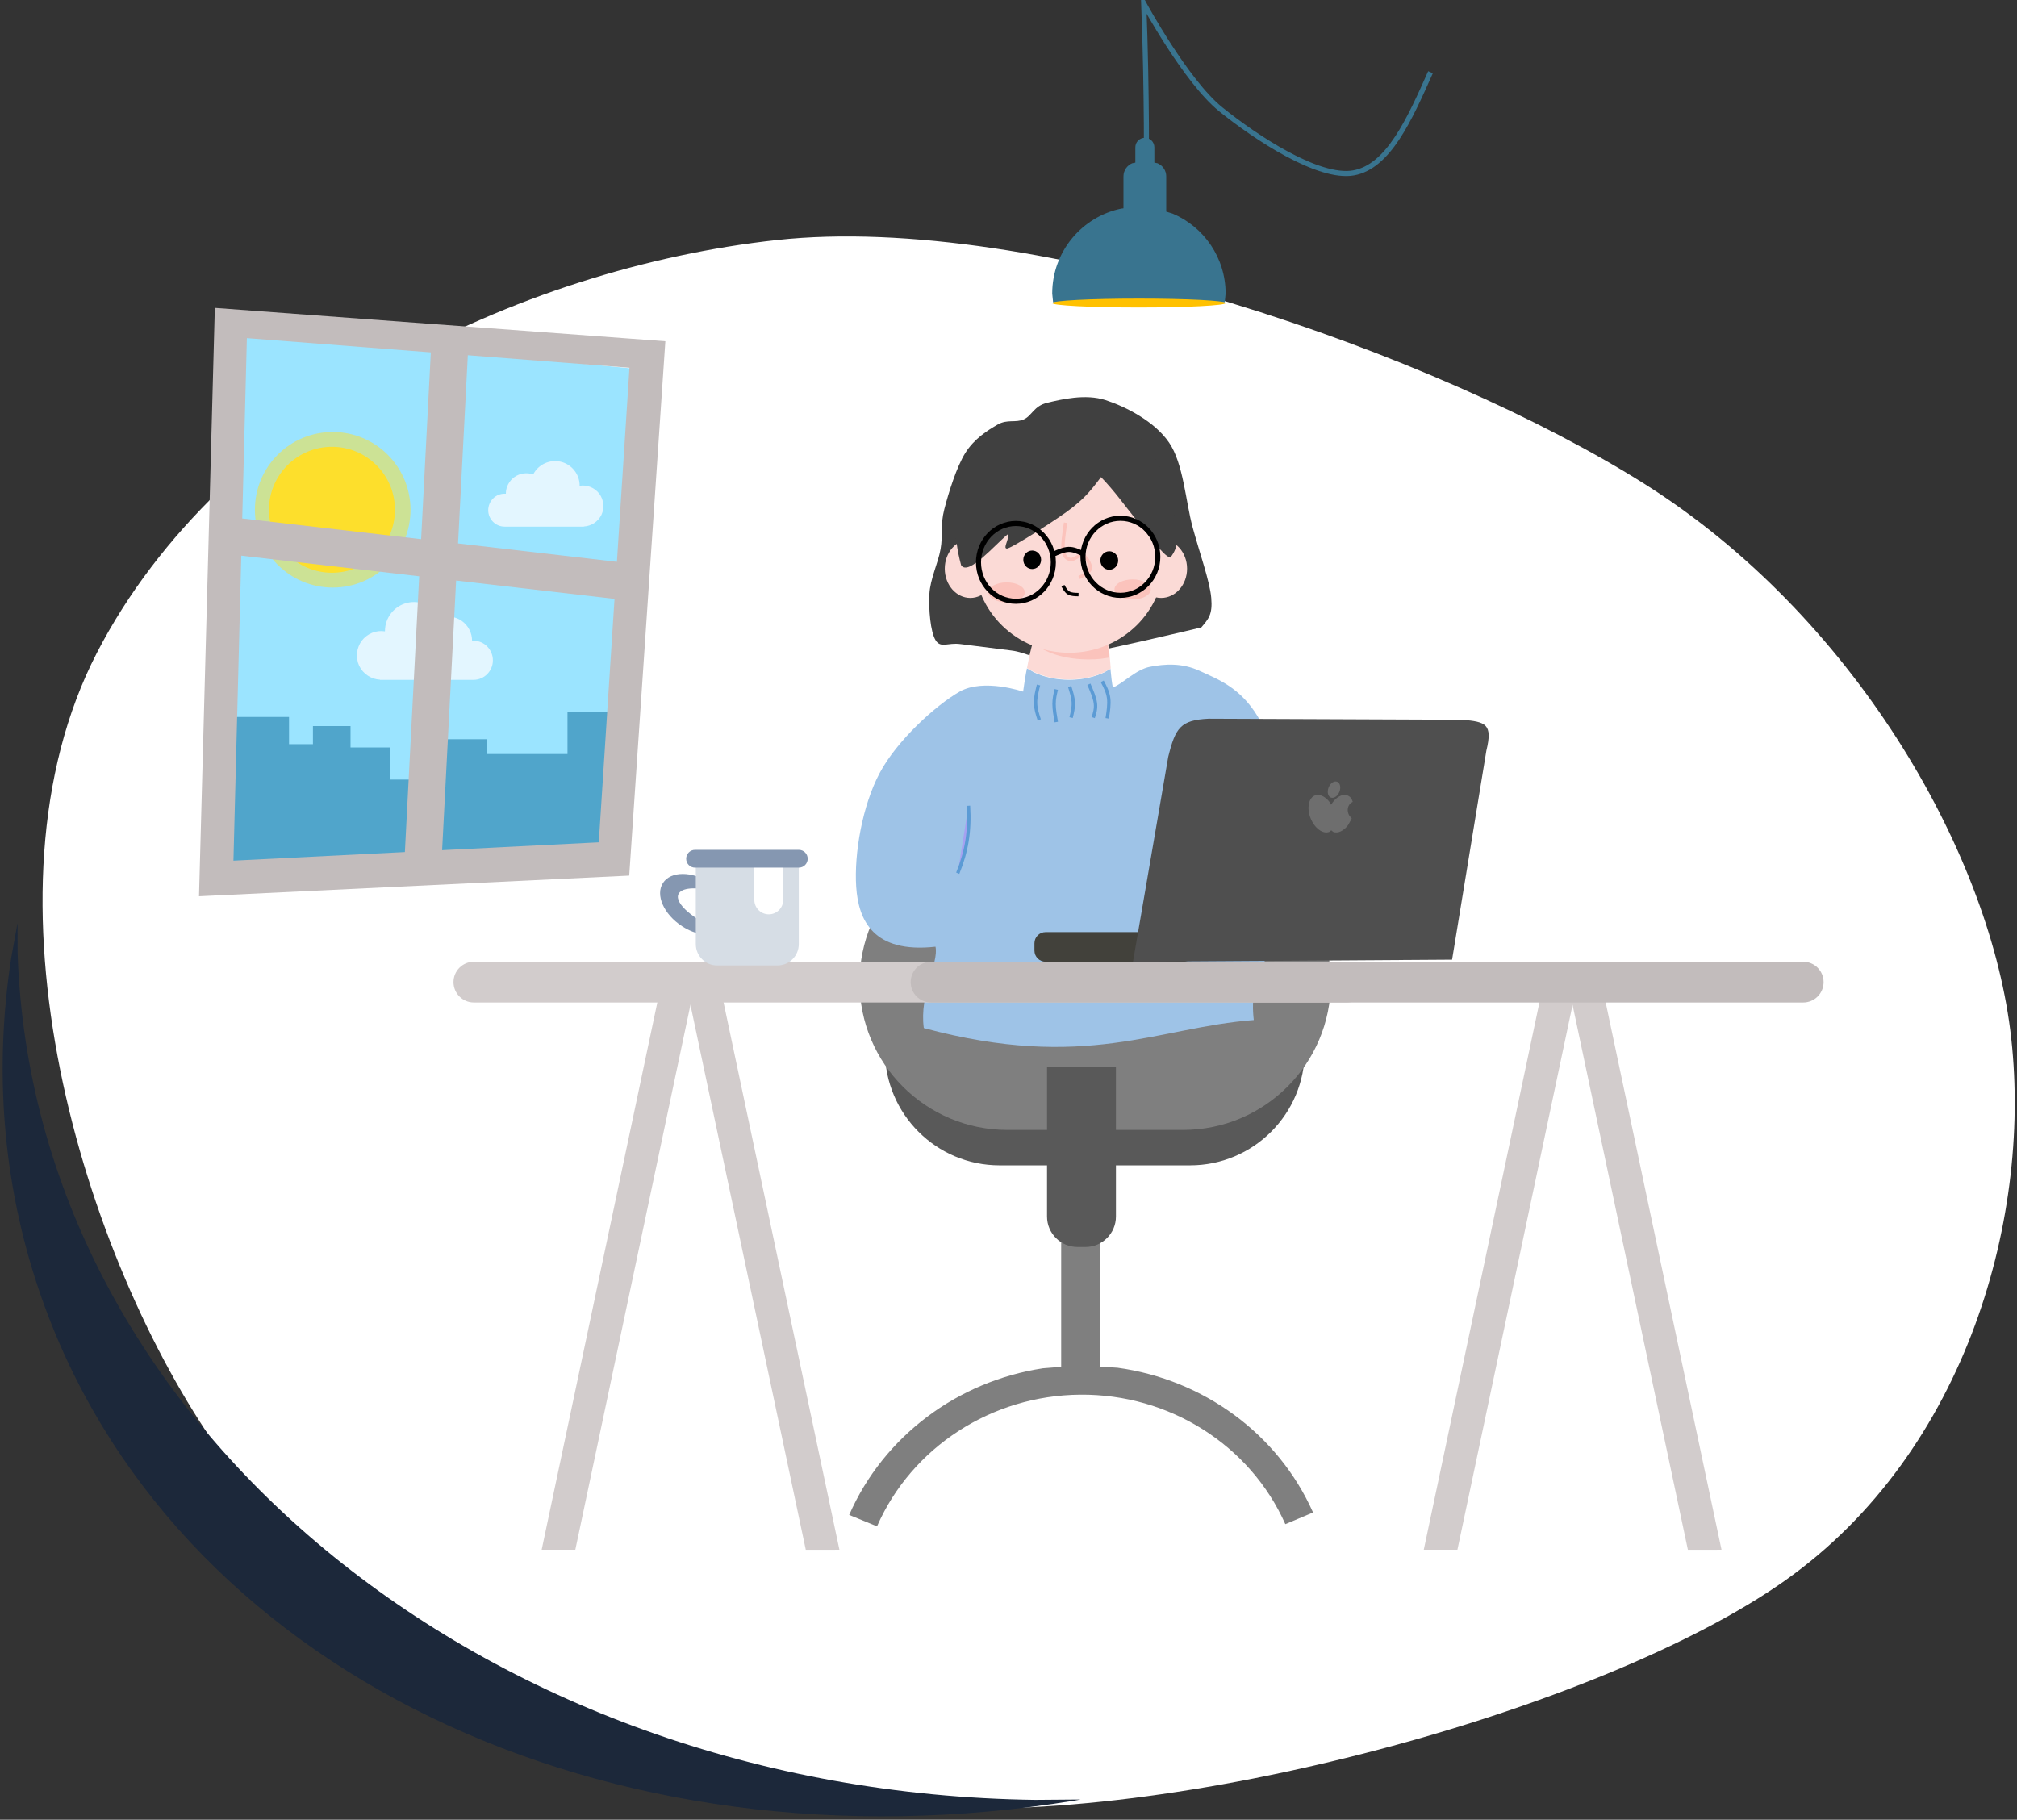 <svg width="2722" height="2456" xmlns="http://www.w3.org/2000/svg" xmlns:xlink="http://www.w3.org/1999/xlink" overflow="hidden"><rect width="100%" height="100%" fill="#333333" stroke="none"/><defs><clipPath id="clip0"><rect x="889" y="-174" width="2722" height="2456"/></clipPath><clipPath id="clip1"><rect x="1536" y="403" width="178" height="178"/></clipPath><clipPath id="clip2"><rect x="1536" y="403" width="178" height="178"/></clipPath><clipPath id="clip3"><rect x="1536" y="403" width="178" height="178"/></clipPath><clipPath id="clip4"><rect x="1358" y="586" width="210" height="211"/></clipPath><clipPath id="clip5"><rect x="1358" y="586" width="210" height="211"/></clipPath><clipPath id="clip6"><rect x="1358" y="586" width="210" height="211"/></clipPath></defs><g clip-path="url(#clip0)" transform="translate(-889 174)"><path d="M1937.55 149.939C1589.23 187.814 1187.89 381.602 1019.71 707.164 851.531 1032.73 1001.01 1523.22 1184.06 1782.6 1367.12 2041.98 1765.84 2233.96 2118.06 2263.45 2470.28 2292.95 3050.08 2134.1 3297.38 1959.57 3544.69 1785.04 3633.19 1462.86 3601.89 1216.25 3570.59 969.64 3387.43 655.643 3109.6 479.919 2831.77 304.194 2285.86 112.065 1937.55 149.939Z" fill="#FFFFFF" fill-rule="evenodd" fill-opacity="1"/><path d="M2085.5 1244C2085.5 1159.78 2153.78 1091.5 2238 1091.5L2495 1091.5C2579.22 1091.5 2647.5 1159.78 2647.5 1244L2647.5 1244C2647.5 1328.22 2579.22 1396.5 2495 1396.5L2238 1396.5C2153.78 1396.5 2085.5 1328.22 2085.5 1244Z" stroke="#595959" stroke-width="4.583" stroke-linecap="butt" stroke-linejoin="miter" stroke-miterlimit="8" stroke-opacity="1" fill="#595959" fill-rule="evenodd" fill-opacity="1"/><path d="M2049 1151.5C2049 1041.32 2138.32 952 2248.5 952L2485.5 952C2595.68 952 2685 1041.32 2685 1151.5 2685 1261.68 2595.68 1351 2485.5 1351L2248.5 1351C2138.32 1351 2049 1261.68 2049 1151.5Z" fill="#7F7F7F" fill-rule="evenodd" fill-opacity="1"/><path d="M2321.09 1438 2373.88 1438 2373.88 1670.46 2397.13 1671.95C2513.04 1687.87 2613.7 1761.01 2661 1867.31L2623.59 1883.06C2576.03 1776.11 2467.07 1707.3 2346.83 1708.28 2227.23 1709.26 2119.44 1779.11 2072.57 1886L2035 1870.61C2081.56 1764.31 2181.17 1690.26 2296.4 1672.7L2321.09 1670.74Z" fill="#7F7F7F" fill-rule="evenodd" fill-opacity="1"/><path d="M41.156 0 51.844 0C74.573-7.73429e-15 93 18.426 93 41.156L93 243 0 243 0 41.156C-7.7343e-15 18.426 18.426 0 41.156 0Z" fill="#595959" fill-rule="evenodd" fill-opacity="1" transform="matrix(1 0 0 -1 2302 1509)"/><path d="M2472.85 723.09C2484.14 723.556 2496.01 725.887 2508.12 731.481 2532.33 742.668 2562.44 753.544 2586.34 793.009 2610.24 832.474 2641.52 918.683 2651.52 968.272 2661.52 1017.86 2646.86 1067.74 2646.34 1090.54 2645.83 1113.35 2610.7 1069.35 2606.89 1094.7 2603.07 1120.05 2573.94 1143.28 2581.02 1202.68 2451.74 1212.35 2353.94 1272.28 2135.71 1213.51 2129.35 1167.59 2156.31 1125.15 2151.48 1103.71 2067.2 1113.09 2047.42 1067.64 2044.46 1022.82 2041.51 978.006 2052.79 913.35 2076.06 869.454 2099.33 825.558 2151.8 777.782 2184.08 759.448 2216.36 741.114 2269.74 759.448 2269.74 759.448 2270.8 751.794 2272.06 743.538 2273.5 735.198L2274.91 727.988 2284.82 733.596C2298.24 739.819 2314.43 743.453 2331.86 743.453 2349.28 743.453 2365.47 739.819 2378.9 733.596L2387.64 728.644 2387.93 732.004C2388.61 739.415 2389.46 746.826 2390.79 753.855 2404.03 749.065 2421.52 729.616 2441.08 725.887 2450.85 724.023 2461.56 722.624 2472.85 723.09Z" fill="#9EC3E7" fill-rule="evenodd" fill-opacity="1"/><path d="M1804.38 1152.52 1804.38 1152.52C1816.39 1155.06 1824.06 1166.85 1821.52 1178.85L1665.4 1917.62 1619.99 1917.62 1778.06 1169.66C1780.59 1157.66 1792.38 1149.99 1804.38 1152.52Z" fill="#D2CCCC" fill-rule="evenodd" fill-opacity="1"/><path d="M786.69 22.213 786.69 22.213C786.69 34.48 776.745 44.425 764.477 44.425L9.388 44.425 0 0 764.478 0C776.745 0 786.69 9.945 786.69 22.213Z" fill="#D2CCCC" fill-rule="evenodd" fill-opacity="1" transform="matrix(-0.207 -0.978 -0.978 0.207 2021.83 1917.62)"/><path d="M2994.8 1152.52 2994.8 1152.52C3006.8 1155.06 3014.48 1166.85 3011.94 1178.85L2855.82 1917.62 2810.41 1917.62 2968.48 1169.66C2971.01 1157.66 2982.8 1149.99 2994.8 1152.52Z" fill="#D2CCCC" fill-rule="evenodd" fill-opacity="1"/><path d="M786.69 22.213 786.69 22.213C786.69 34.48 776.745 44.425 764.477 44.425L9.388 44.425 0 0 764.478 0C776.745 0 786.69 9.945 786.69 22.213Z" fill="#D2CCCC" fill-rule="evenodd" fill-opacity="1" transform="matrix(-0.207 -0.978 -0.978 0.207 3212.25 1917.62)"/><path d="M2235.41 398.969C2222.29 406.478 2203.85 418.031 2191.85 437.093 2179.84 456.154 2168.95 491.678 2163.36 513.34 2157.78 535.001 2161.69 547.998 2158.34 567.059 2154.98 586.121 2144.37 607.204 2143.25 627.71 2142.14 648.216 2144.65 678.831 2151.63 690.094 2158.61 701.358 2168.11 692.983 2185.14 695.293L2253.84 703.957C2277.02 706.846 2281.49 717.82 2324.22 712.622 2366.95 707.423 2510.21 672.765 2510.21 672.765 2519.98 661.213 2525.57 655.436 2523.61 632.909 2521.66 610.381 2507.97 572.547 2498.48 537.6 2488.98 502.653 2486.19 451.822 2466.64 423.229 2447.09 394.637 2408.56 374.997 2381.19 366.044 2353.82 357.091 2320.87 365.178 2302.44 369.51 2284 373.842 2281.77 387.127 2270.6 392.037 2259.43 396.947 2248.54 391.46 2235.41 398.969Z" fill="#404040" fill-rule="evenodd" fill-opacity="1"/><path d="M2317.24 658.046C2320.59 658.163 2324.08 658.475 2327.69 658.634 2342.13 659.271 2377.76 675.46 2377.76 675.46L2379.52 678.954 2381.15 682.191C2384.01 689.686 2385.4 699.328 2386.41 709.829L2388 728.247 2379.23 733.18C2365.77 739.38 2349.55 743 2332.08 743 2314.61 743 2298.39 739.38 2284.93 733.18L2275 727.594 2278.45 710.116 2279.87 704.279 2281.26 698.561C2284.2 687.459 2287.51 677.904 2291.12 671.636 2298.36 659.098 2307.19 657.695 2317.24 658.046Z" fill="#FCDAD6" fill-rule="evenodd" fill-opacity="1"/><path d="M2290.5 750.5C2288.42 758.823 2286.34 767.146 2286.51 774.979 2286.68 782.812 2289.09 790.156 2291.5 797.5" stroke="#5B9BD5" stroke-width="4.583" stroke-linecap="butt" stroke-linejoin="miter" stroke-miterlimit="8" stroke-opacity="1" fill="none" fill-rule="evenodd"/><path d="M2314.5 756.5C2313 762.611 2311.5 768.722 2311.5 776.056 2311.5 783.389 2313 791.945 2314.5 800.5" stroke="#5B9BD5" stroke-width="4.583" stroke-linecap="butt" stroke-linejoin="miter" stroke-miterlimit="8" stroke-opacity="1" fill="none" fill-rule="evenodd"/><path d="M2332.5 752.5C2334.81 759.744 2337.13 766.988 2337.46 773.988 2337.79 780.988 2336.14 787.744 2334.48 794.5" stroke="#5B9BD5" stroke-width="4.583" stroke-linecap="butt" stroke-linejoin="miter" stroke-miterlimit="8" stroke-opacity="1" fill="none" fill-rule="evenodd"/><path d="M2358.5 749.5C2362.39 758.467 2366.27 767.435 2367.24 774.935 2368.21 782.435 2366.27 788.467 2364.33 794.5" stroke="#5B9BD5" stroke-width="4.583" stroke-linecap="butt" stroke-linejoin="miter" stroke-miterlimit="8" stroke-opacity="1" fill="none" fill-rule="evenodd"/><path d="M2376.5 745.5C2380.25 752.608 2384 759.716 2385.11 768.049 2386.23 776.382 2384.72 785.941 2383.2 795.5" stroke="#5B9BD5" stroke-width="4.583" stroke-linecap="butt" stroke-linejoin="miter" stroke-miterlimit="8" stroke-opacity="1" fill="none" fill-rule="evenodd"/><path d="M34.94 0 28.361 2.04C17.717 5.694 8.866 9.278 8.866 9.278L7.116 12.372 5.495 15.239C2.653 21.875 1.278 30.412 0.267 39.71L0 42.476 11.201 44.182C16.546 44.718 22.081 45 27.749 45 57.51 45 83.573 37.233 97.975 25.604L102 21.747 100.098 16.208 99.206 14.21 96.103 13.149C84.05 9.091 58.417 0.922 46.216 0.499Z" fill="#FBC3BC" fill-rule="evenodd" fill-opacity="1" transform="matrix(-1 0 0 1 2386 671)"/><path d="M2204 582C2204 512.964 2261.31 457 2332 457 2402.69 457 2460 512.964 2460 582 2460 651.036 2402.69 707 2332 707 2261.31 707 2204 651.036 2204 582Z" fill="#FBDAD6" fill-rule="evenodd" fill-opacity="1"/><path d="M2164 593.5C2164 571.685 2179.45 554 2198.5 554 2217.55 554 2233 571.685 2233 593.5 2233 615.315 2217.55 633 2198.5 633 2179.45 633 2164 615.315 2164 593.5Z" fill="#FBDAD6" fill-rule="evenodd" fill-opacity="1"/><path d="M2421 593.5C2421 571.685 2436.67 554 2456 554 2475.33 554 2491 571.685 2491 593.5 2491 615.315 2475.33 633 2456 633 2436.67 633 2421 615.315 2421 593.5Z" fill="#FBDAD6" fill-rule="evenodd" fill-opacity="1"/><path d="M2374.86 469.881C2357.88 492.429 2351.62 498.58 2335.78 511.341 2319.93 524.102 2252.68 567.14 2247.64 566.356 2242.59 565.571 2250.22 555.789 2249.78 546.448 2231.79 560.838 2195.82 603.95 2186.06 588.831 2175.23 549.305 2174.78 505.36 2187.98 473.43 2201.17 441.5 2224.95 406.072 2265.23 397.25 2305.51 388.428 2388.39 371.146 2429.67 420.498 2470.95 469.85 2469.93 511.444 2476.36 537.782 2482.79 564.119 2468.24 578.522 2468.24 578.522 2459.1 576.636 2437.11 545.703 2421.55 526.465 2405.98 507.226 2393.8 489.497 2374.86 469.881Z" fill="#404040" fill-rule="evenodd" fill-opacity="1"/><path d="M2223 625.5C2223 618.044 2233.97 612 2247.5 612 2261.03 612 2272 618.044 2272 625.5 2272 632.956 2261.03 639 2247.5 639 2233.97 639 2223 632.956 2223 625.5Z" fill="#FBC3BC" fill-rule="evenodd" fill-opacity="1"/><path d="M2393 621.5C2393 614.044 2403.97 608 2417.5 608 2431.03 608 2442 614.044 2442 621.5 2442 628.956 2431.03 635 2417.5 635 2403.97 635 2393 628.956 2393 621.5Z" fill="#FBC3BC" fill-rule="evenodd" fill-opacity="1"/><path d="M2270 581.5C2270 574.596 2275.37 569 2282 569 2288.63 569 2294 574.596 2294 581.5 2294 588.404 2288.63 594 2282 594 2275.37 594 2270 588.404 2270 581.5Z" fill="#000000" fill-rule="evenodd" fill-opacity="1"/><path d="M2374 582.5C2374 575.596 2379.37 570 2386 570 2392.63 570 2398 575.596 2398 582.5 2398 589.404 2392.63 595 2386 595 2379.37 595 2374 589.404 2374 582.5Z" fill="#000000" fill-rule="evenodd" fill-opacity="1"/><path d="M2327.02 531.5C2324.86 546.134 2322.71 560.769 2323.79 569.052 2324.86 577.336 2328.99 580.097 2333.48 581.201 2337.97 582.306 2346.23 573.654 2350.72 575.679 2355.2 577.704 2361.31 588.38 2360.41 593.351 2359.51 598.321 2352.42 601.91 2345.33 605.5" stroke="#FBC3BC" stroke-width="4.583" stroke-linecap="butt" stroke-linejoin="miter" stroke-miterlimit="8" stroke-opacity="1" fill="none" fill-rule="evenodd"/><path d="M2344.5 628.5C2339.62 628.409 2334.74 628.318 2331.24 626.318 2327.74 624.318 2325.62 620.409 2323.5 616.5" stroke="#000000" stroke-width="4.583" stroke-linecap="butt" stroke-linejoin="miter" stroke-miterlimit="8" stroke-opacity="1" fill="none" fill-rule="evenodd"/><path d="M2350.5 577.5C2350.5 548.781 2373.11 525.5 2401 525.5 2428.89 525.5 2451.5 548.781 2451.5 577.5 2451.5 606.219 2428.89 629.5 2401 629.5 2373.11 629.5 2350.5 606.219 2350.5 577.5Z" stroke="#000000" stroke-width="6.875" stroke-linecap="butt" stroke-linejoin="miter" stroke-miterlimit="8" stroke-opacity="1" fill="none" fill-rule="evenodd"/><path d="M2309.5 574.5C2316.87 571.101 2324.25 567.703 2331.08 567.509 2337.91 567.315 2344.21 570.325 2350.5 573.335" stroke="#000000" stroke-width="6.875" stroke-linecap="butt" stroke-linejoin="miter" stroke-miterlimit="8" stroke-opacity="1" fill="none" fill-rule="evenodd"/><path d="M2209.5 585C2209.5 556.005 2232.11 532.5 2260 532.5 2287.89 532.5 2310.5 556.005 2310.5 585 2310.5 613.995 2287.89 637.5 2260 637.5 2232.11 637.5 2209.5 613.995 2209.5 585Z" stroke="#000000" stroke-width="6.875" stroke-linecap="butt" stroke-linejoin="miter" stroke-miterlimit="8" stroke-opacity="1" fill="none" fill-rule="evenodd"/><path d="M1501 1151.5C1501 1136.31 1513.31 1124 1528.5 1124L2706.5 1124C2721.69 1124 2734 1136.31 2734 1151.5 2734 1166.69 2721.69 1179 2706.5 1179L1528.5 1179C1513.31 1179 1501 1166.69 1501 1151.5Z" fill="#D2CCCC" fill-rule="evenodd" fill-opacity="1"/><path d="M2118 1151.5C2118 1136.31 2130.31 1124 2145.5 1124L3322.5 1124C3337.69 1124 3350 1136.31 3350 1151.5L3350 1151.5C3350 1166.69 3337.69 1179 3322.5 1179L2145.5 1179C2130.31 1179 2118 1166.69 2118 1151.5Z" fill="#C2BCBC" fill-rule="evenodd" fill-opacity="1"/><path d="M0 53.763 555.767 0 569 645.158 29.773 681 0 53.763Z" fill="#9BE4FF" fill-rule="evenodd" fill-opacity="1" transform="matrix(-1 0 0 1 1757 271)"/><path d="M0 0 69.163 0 69.163 56.696 177.519 56.696 177.519 36.685 248.988 36.685 248.988 91.157 308.929 91.157 308.929 47.802 361.954 47.802 361.954 18.898 412.674 18.898 412.674 43.355 444.95 43.355 444.95 6.67 527.946 6.67 551 219 13.833 198.99 0 0Z" fill="#50A5CB" fill-rule="evenodd" fill-opacity="1" transform="matrix(-1 0 0 1 1724 787)"/><path d="M0 85C-2.16433e-14 38.056 38.056 0 85 0 131.944-2.16433e-14 170 38.056 170 85 170 131.944 131.944 170 85 170 38.056 170-3.24649e-14 131.944 0 85Z" fill="#FCDF2C" fill-rule="evenodd" fill-opacity="1" transform="matrix(-1 0 0 1 1422 429)"/><g clip-path="url(#clip1)"><g clip-path="url(#clip2)"><g clip-path="url(#clip3)"><path d="M144.181 88.316C143.628 88.316 142.891 88.316 142.338 88.316 142.338 88.316 142.338 88.316 142.338 88.316 142.338 79.281 137.913 70.984 130.722 65.822 123.347 60.659 113.944 59.369 105.463 62.319 98.456 48.675 82.969 41.669 68.219 45.172 53.469 48.675 42.775 61.95 42.775 77.253 42.775 77.253 42.775 77.438 42.775 77.622 32.634 75.963 22.494 80.203 16.225 88.316 10.141 96.612 9.034 107.491 13.275 116.709 17.7 125.928 26.919 132.013 37.059 132.566L37.059 132.75 143.997 132.75C156.166 132.75 166.122 122.794 166.122 110.625 166.122 98.456 156.35 88.316 144.181 88.316Z" fill="#E3F6FF" fill-rule="nonzero" fill-opacity="1" transform="matrix(-1 0 0 1 1714 404)"/></g></g></g><g clip-path="url(#clip4)"><g clip-path="url(#clip5)"><g clip-path="url(#clip6)"><path d="M170.248 104.282C169.595 104.282 168.724 104.282 168.071 104.282 168.071 104.282 168.071 104.282 168.071 104.282 168.071 93.615 162.846 83.818 154.355 77.722 145.647 71.626 134.544 70.102 124.529 73.585 116.256 57.475 97.969 49.202 80.552 53.339 63.135 57.475 50.508 73.15 50.508 91.22 50.508 91.22 50.508 91.438 50.508 91.655 38.534 89.696 26.56 94.703 19.158 104.282 11.974 114.079 10.668 126.924 15.675 137.809 20.9 148.695 31.785 155.879 43.759 156.532L43.759 156.75 170.03 156.75C184.399 156.75 196.155 144.994 196.155 130.625 196.155 116.256 184.617 104.282 170.248 104.282Z" fill="#E3F6FF" fill-rule="nonzero" fill-opacity="1" transform="matrix(1 0 0 1.005 1358 586)"/></g></g></g><path d="M912.676 1071.75 912.77 1112.11C933.277 1745.37 1541.18 2245.2 2285.6 2255.18L2347.1 2254.69 2339.38 2256.11C1710.03 2359.08 1116.36 2082.22 941.872 1568.11 892.02 1421.22 881.106 1268.87 904.059 1119.14Z" fill="#1C283A" fill-rule="evenodd" fill-opacity="1"/><path d="M1810.28 1005.52C1821.82 1005.49 1835.13 1009.49 1847.49 1017.53 1853.67 1021.55 1859.02 1026.2 1863.41 1031.16L1864.21 1032.39 1852.9 1028.71C1827.94 1022.58 1808.17 1023.85 1804.44 1033.11 1799.46 1045.46 1824.85 1067.34 1861.17 1081.99L1864.55 1083.09 1862.28 1084.98C1848.66 1091.06 1827.96 1088.08 1809.43 1076.03 1784.72 1059.95 1773.21 1033.82 1783.72 1017.67 1788.98 1009.6 1798.74 1005.54 1810.28 1005.52Z" fill="#8597B1" fill-rule="evenodd" fill-opacity="1"/><path d="M28.802 0 110.198 0C126.105-4.64693e-15 139 12.895 139 28.802L139 146 0 146 0 28.802C-4.64693e-15 12.895 12.895 0 28.802 0Z" fill="#D6DDE5" fill-rule="evenodd" fill-opacity="1" transform="matrix(1 0 0 -1 1828 1129)"/><path d="M19.5 0 19.5 0C30.269-2.38713e-15 39 8.73 39 19.5L39 75 0 75 0 19.5C-2.38714e-15 8.73 8.73 0 19.5 0Z" fill="#FFFFFF" fill-rule="evenodd" fill-opacity="1" transform="matrix(1 0 0 -1 1907 1060)"/><path d="M1815 985C1815 978.373 1820.37 973 1827 973L1967 973C1973.63 973 1979 978.373 1979 985L1979 985C1979 991.628 1973.63 997 1967 997L1827 997C1820.37 997 1815 991.627 1815 985Z" fill="#8597B1" fill-rule="evenodd" fill-opacity="1"/><path d="M2285 1099.09C2285 1090.75 2291.75 1084 2300.09 1084L2485.92 1084C2494.25 1084 2501 1090.75 2501 1099.09L2501 1108.91C2501 1117.25 2494.25 1124 2485.92 1124L2300.09 1124C2291.75 1124 2285 1117.25 2285 1108.91Z" fill="#42413B" fill-rule="evenodd" fill-opacity="1"/><path d="M2418 1124 2465.55 847.514C2475.3 808.057 2482.24 797.85 2520.05 796L2862.27 797.394C2894.19 800.172 2903.66 802.951 2894.89 839.157L2848.62 1121.21 2418 1124Z" fill="#4F4F4F" fill-rule="evenodd" fill-opacity="1"/><path d="M53.26 25.792C48.256 24.263 41.705 25.677 35.452 29.557L32.631 31.882 32.509 30.595C31.049 23.151 27.57 17.119 23.088 14.112 21.096 12.775 18.906 12.036 16.607 12.036 14.309 12.036 12.119 12.775 10.127 14.112L6.989 17.468 8.645 19.419C9.632 21.271 10.178 23.307 10.178 25.445 10.178 29.719 7.995 33.59 4.466 36.391L0 38.781 1.266 48.73C3.794 58.211 9.711 64.863 16.607 64.863L19.838 63.828 21.482 66.795C28.179 73.096 41.712 69.591 51.708 58.966 61.703 48.341 64.377 34.62 57.68 28.32 56.424 27.138 54.928 26.302 53.26 25.792ZM39.639 0.902C38.701 0.321 37.67 0 36.587 0 32.257 0 28.747 5.139 28.747 11.478 28.747 17.818 32.257 22.957 36.587 22.957 40.917 22.957 44.427 17.818 44.428 11.478 44.428 6.724 42.453 2.645 39.639 0.902Z" fill="#6E6E6E" fill-rule="evenodd" fill-opacity="1" transform="matrix(-0.93 -0.369 -0.369 0.93 2727.54 894.568)"/><path d="M2195.99 913.5C2198.17 948.275 2193.34 975.647 2181.5 1004.5" stroke="#5B9BD5" stroke-width="4.583" stroke-linecap="butt" stroke-linejoin="miter" stroke-miterlimit="8" stroke-opacity="1" fill="#A6A1F1" fill-rule="evenodd" fill-opacity="1"/><path d="M2819.5-76.53C2791.13-12.763 2762.76 51.005 2715.58 59.348 2668.4 67.692 2583.6 11.671 2536.42-26.47 2489.24-64.611 2432.5-169.5 2432.5-169.5 2437.28-46.733 2436.08 66.5 2436.08 66.5" stroke="#39748F" stroke-width="6.875" stroke-linecap="butt" stroke-linejoin="miter" stroke-miterlimit="8" stroke-opacity="1" fill="none" fill-rule="evenodd"/><path d="M2434.01 12C2441.1 12 2446.84 17.715 2446.84 24.765L2446.84 45.489 2451.12 46.35C2458.02 49.257 2462.86 56.062 2462.86 63.993L2462.86 111.614 2471.54 114.31C2513.53 132.085 2543 173.699 2543 222.2L2541.81 234 2310.19 234 2309 222.2C2309 165.615 2349.11 118.405 2402.42 107.487L2405.16 107.21 2405.16 63.993C2405.16 56.062 2410.01 49.257 2416.91 46.35L2421.19 45.489 2421.19 24.765C2421.19 17.715 2426.93 12 2434.01 12Z" fill="#39748F" fill-rule="evenodd" fill-opacity="1"/><path d="M2309 235C2309 231.686 2361.38 229 2426 229 2490.62 229 2543 231.686 2543 235 2543 238.314 2490.62 241 2426 241 2361.38 241 2309 238.314 2309 235Z" fill="#FFC100" fill-rule="evenodd" fill-opacity="1"/><path d="M0 105C-2.67358e-14 47.01 47.01 0 105 0 162.99-2.67358e-14 210 47.01 210 105 210 162.99 162.99 210 105 210 47.01 210-4.01037e-14 162.99 0 105Z" fill="#FCDF2C" fill-rule="evenodd" fill-opacity="0.502" transform="matrix(-1 0 0 1 1443 409)"/><path d="M277.975 353.452 254.871 717.257 45.996 682.376 62.699 353.452ZM569.948 353.452 533.086 763.716 304.516 725.547 328.147 353.452ZM297.282 49.444 281.155 303.381 65.242 303.381 78.559 41.118ZM596.24 60.823 574.446 303.381 331.327 303.381 347.333 51.349ZM643.916 25.244 34.553 0 0 722.301 573.723 816.809Z" fill="#C2BCBC" fill-rule="evenodd" fill-opacity="1" transform="matrix(-0.993 -0.115 -0.115 0.993 1821.22 290.521)"/></g></svg>